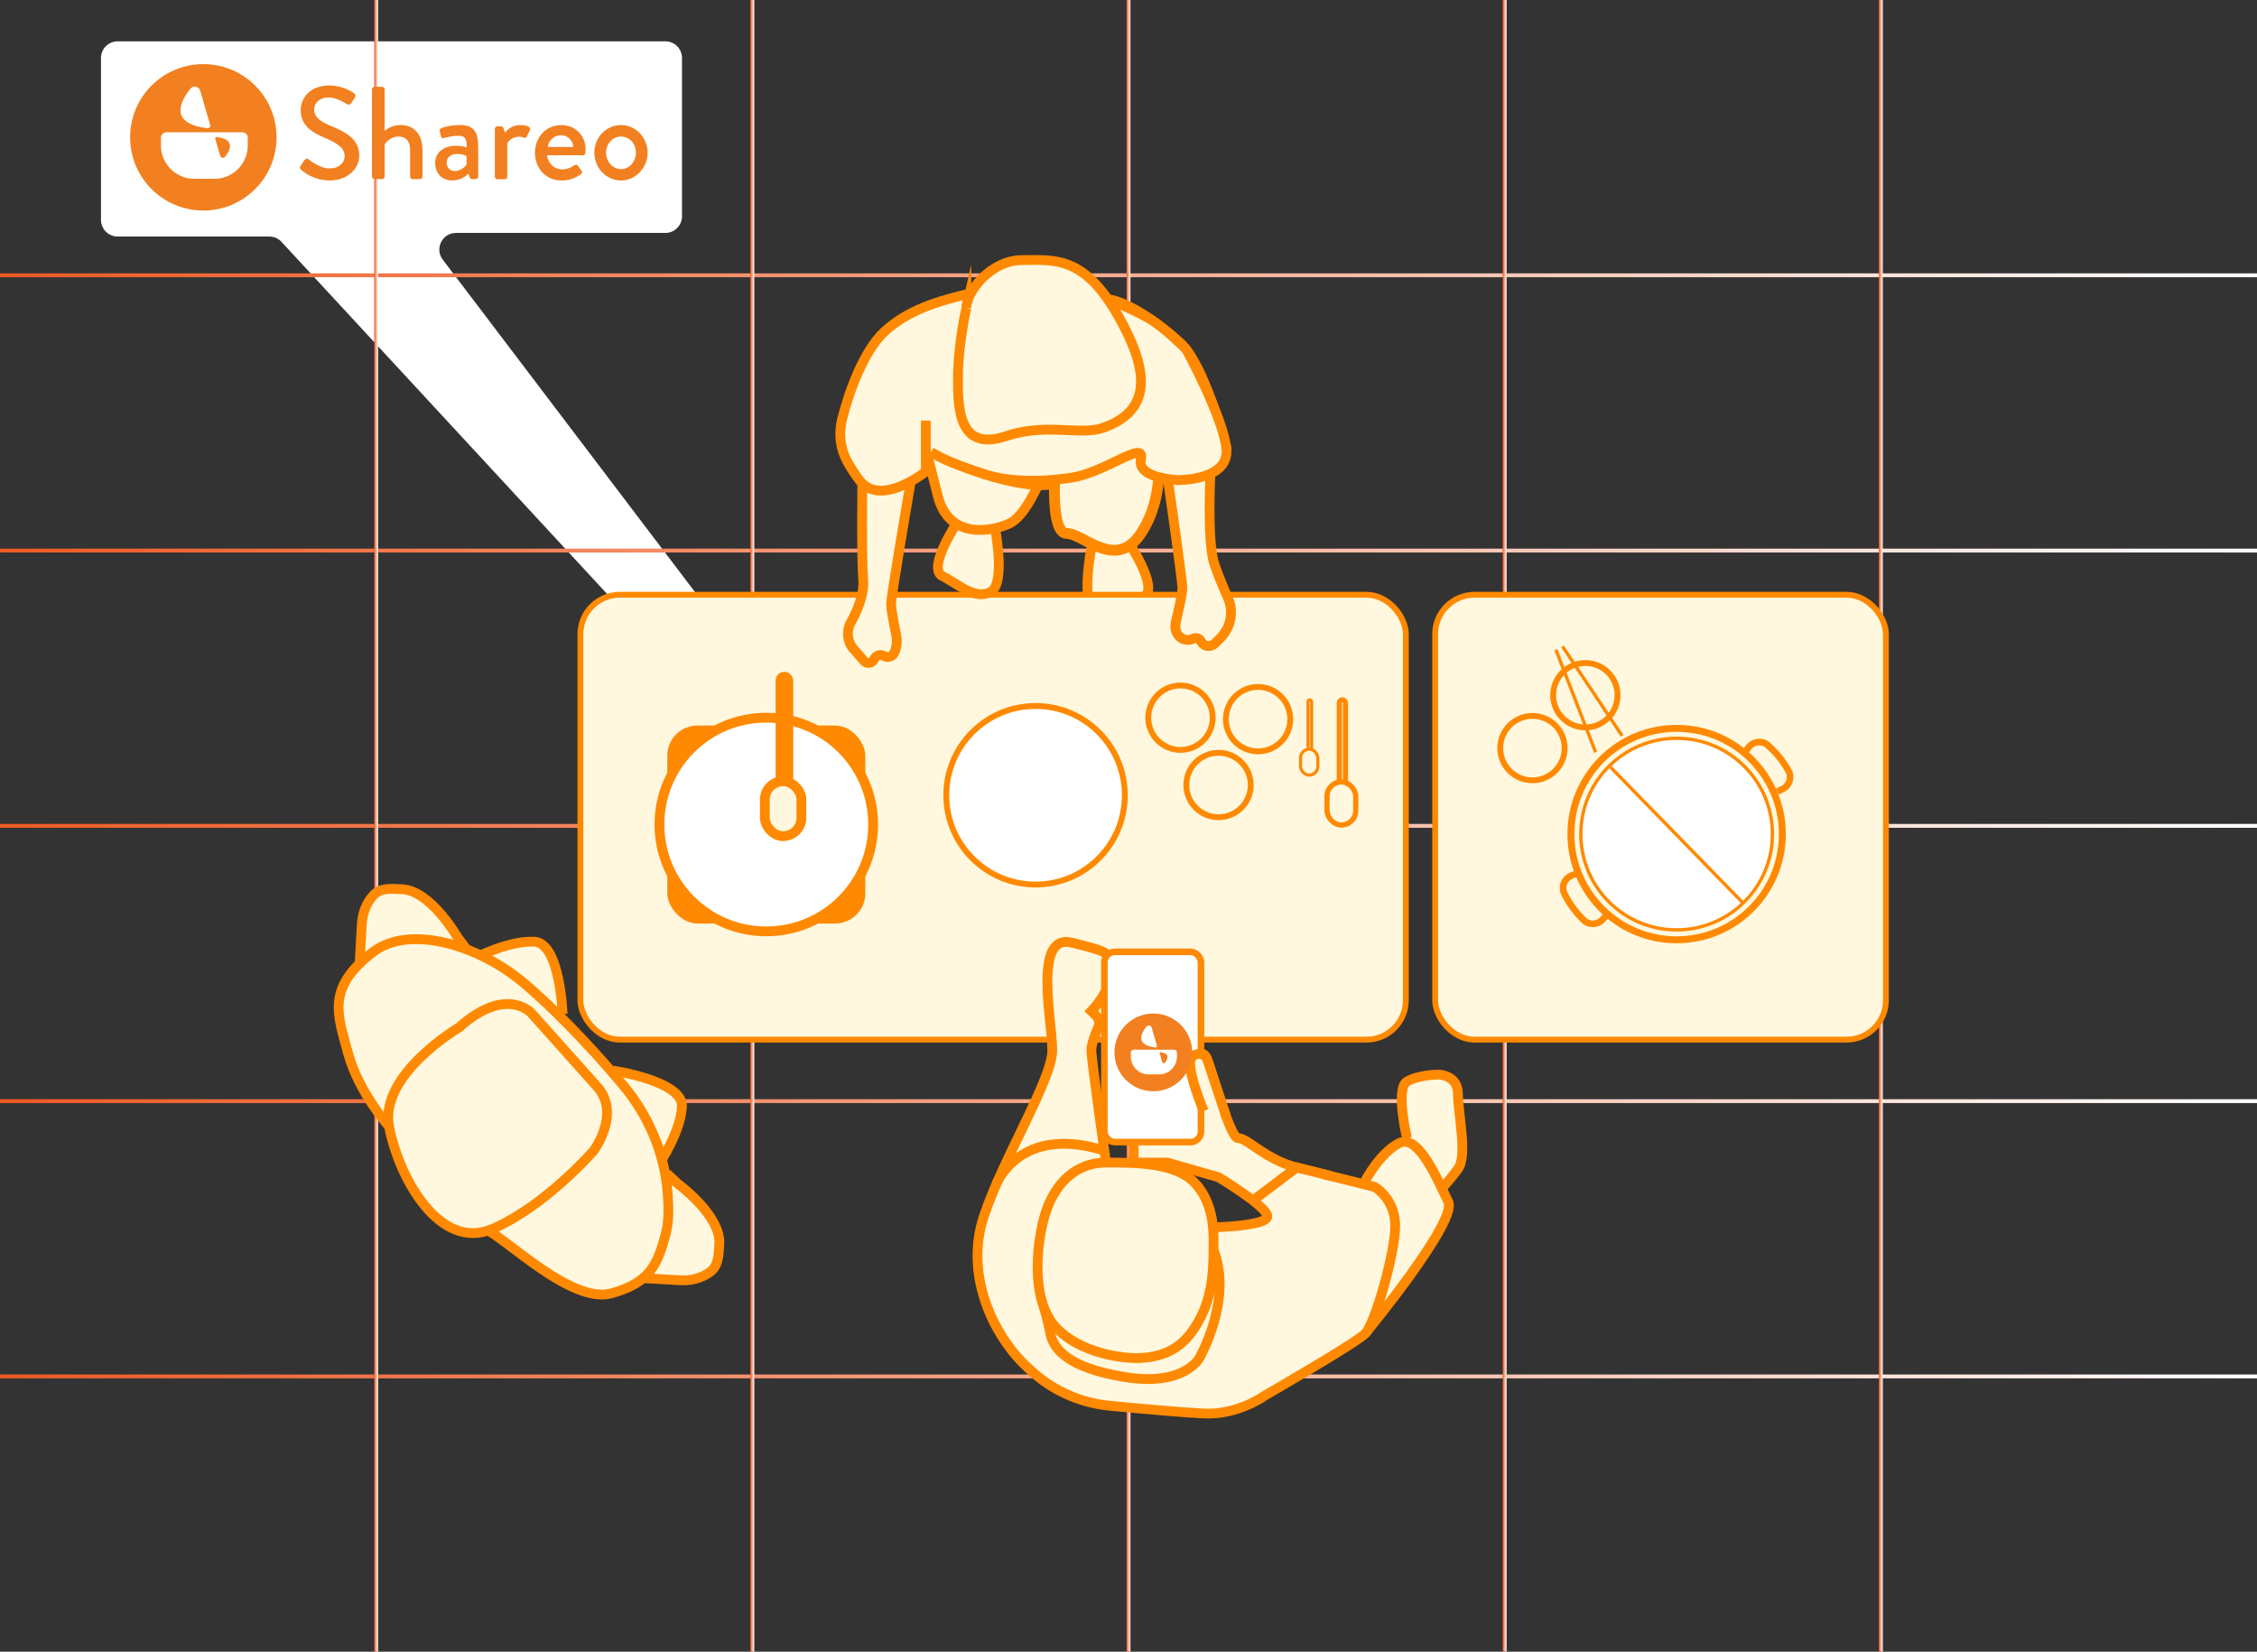 <?xml version="1.0" encoding="UTF-8"?>
<svg id="Layer_2" data-name="Layer 2" xmlns="http://www.w3.org/2000/svg" xmlns:xlink="http://www.w3.org/1999/xlink" viewBox="0 0 682.5 499.5">
  <rect x="0" y="0" width="682.5" height="499.5" fill="#333333" stroke="none"/>
  <defs>
    <style>
      .cls-1, .cls-2, .cls-3 {
        stroke-width: 2.96px;
      }

      .cls-1, .cls-2, .cls-3, .cls-4, .cls-5, .cls-6, .cls-7, .cls-8, .cls-9, .cls-10, .cls-11, .cls-12, .cls-13, .cls-14, .cls-15, .cls-16, .cls-17, .cls-18, .cls-19, .cls-20, .cls-21, .cls-22, .cls-23 {
        stroke-miterlimit: 10;
      }

      .cls-1, .cls-2, .cls-4, .cls-5, .cls-6, .cls-7, .cls-9, .cls-10, .cls-11, .cls-12, .cls-13, .cls-14 {
        stroke: #ff8900;
      }

      .cls-1, .cls-24, .cls-5, .cls-10, .cls-11 {
        fill: #fff;
      }

      .cls-2, .cls-4, .cls-6, .cls-7, .cls-9, .cls-14 {
        fill: #fff8df;
      }

      .cls-3 {
        fill: #ff8900;
        stroke: #fff8df;
      }

      .cls-4 {
        stroke-width: 3.27px;
      }

      .cls-25 {
        fill: #f28020;
      }

      .cls-5, .cls-12 {
        stroke-width: 2px;
      }

      .cls-6 {
        stroke-width: 1.57px;
      }

      .cls-7 {
        stroke-width: .94px;
      }

      .cls-8 {
        stroke: url(#linear-gradient);
      }

      .cls-8, .cls-12, .cls-13, .cls-15, .cls-16, .cls-17, .cls-18, .cls-19, .cls-20, .cls-21, .cls-22, .cls-23 {
        fill: none;
      }

      .cls-8, .cls-15, .cls-16, .cls-17, .cls-18, .cls-19, .cls-20, .cls-21, .cls-22, .cls-23 {
        stroke-width: 1.17px;
      }

      .cls-9, .cls-10 {
        stroke-width: 1.77px;
      }

      .cls-14 {
        stroke-width: 2.1px;
      }

      .cls-15 {
        stroke: url(#linear-gradient-10);
      }

      .cls-16 {
        stroke: url(#linear-gradient-2);
      }

      .cls-17 {
        stroke: url(#linear-gradient-4);
      }

      .cls-18 {
        stroke: url(#linear-gradient-3);
      }

      .cls-19 {
        stroke: url(#linear-gradient-6);
      }

      .cls-20 {
        stroke: url(#linear-gradient-7);
      }

      .cls-21 {
        stroke: url(#linear-gradient-5);
      }

      .cls-22 {
        stroke: url(#linear-gradient-9);
      }

      .cls-23 {
        stroke: url(#linear-gradient-8);
      }
    </style>
    <linearGradient id="linear-gradient" x1="0" y1="416.25" x2="682.5" y2="416.25" gradientUnits="userSpaceOnUse">
      <stop offset="0" stop-color="#ef5a24"/>
      <stop offset="1" stop-color="#fff"/>
    </linearGradient>
    <linearGradient id="linear-gradient-2" y1="333" y2="333" xlink:href="#linear-gradient"/>
    <linearGradient id="linear-gradient-3" y1="249.75" y2="249.75" xlink:href="#linear-gradient"/>
    <linearGradient id="linear-gradient-4" y1="166.5" y2="166.5" xlink:href="#linear-gradient"/>
    <linearGradient id="linear-gradient-5" y1="83.25" y2="83.25" xlink:href="#linear-gradient"/>
    <linearGradient id="linear-gradient-6" x1="568.17" y1="249.75" x2="569.33" y2="249.75" xlink:href="#linear-gradient"/>
    <linearGradient id="linear-gradient-7" x1="454.42" y1="249.75" x2="455.58" y2="249.75" xlink:href="#linear-gradient"/>
    <linearGradient id="linear-gradient-8" x1="340.67" y1="249.75" x2="341.83" y2="249.75" xlink:href="#linear-gradient"/>
    <linearGradient id="linear-gradient-9" x1="226.92" y1="249.75" x2="228.08" y2="249.75" xlink:href="#linear-gradient"/>
    <linearGradient id="linear-gradient-10" x1="113.17" y1="249.75" x2="114.33" y2="249.75" xlink:href="#linear-gradient"/>
  </defs>
  <g id="Layer_1-2" data-name="Layer 1">
    <path class="cls-24" d="M263.8,266.37L85.12,73.14c-.95-1.03-2.29-1.61-3.69-1.61H35.57c-2.78,0-5.03-2.25-5.03-5.03V17.53c0-2.78,2.25-5.03,5.03-5.03H201.2c2.78,0,5.03,2.25,5.03,5.03v47.88c0,2.78-2.25,5.03-5.03,5.03h-63.31c-4.16,0-6.52,4.76-4.01,8.07l137.62,181.39c3.86,5.09-3.36,11.15-7.7,6.46Z"/>
    <g>
      <line class="cls-8" y1="416.25" x2="682.5" y2="416.25"/>
      <line class="cls-16" y1="333" x2="682.5" y2="333"/>
      <line class="cls-18" y1="249.75" x2="682.5" y2="249.75"/>
      <line class="cls-17" y1="166.5" x2="682.5" y2="166.5"/>
      <line class="cls-21" y1="83.25" x2="682.5" y2="83.25"/>
      <line class="cls-19" x1="568.75" x2="568.75" y2="499.5"/>
      <line class="cls-20" x1="455" x2="455" y2="499.5"/>
      <line class="cls-23" x1="341.25" x2="341.25" y2="499.5"/>
      <line class="cls-22" x1="227.5" x2="227.5" y2="499.5"/>
      <line class="cls-15" x1="113.75" x2="113.75" y2="499.5"/>
    </g>
    <path class="cls-2" d="M340.99,163.53s9.74,14.49,4.9,16.91-9.68,7.26-14.52,4.84c-4.84-2.42-1.29-19.89-1.29-19.89"/>
    <g>
      <path class="cls-2" d="M108.73,291.55l.68-12.11c.18-3.15,1.29-6.23,3.4-8.58s4.98-2.15,8.86-1.94c8.67,.49,16.69,14.55,16.69,14.55l2.72,3.6"/>
      <path class="cls-2" d="M143.85,289.63s10.02-5.27,17.78-4.84,8.5,21.87,8.5,21.87"/>
      <path class="cls-2" d="M193.6,386.49l12.11,.68c3.15,.18,6.33-.59,8.9-2.42,2.53-1.8,2.7-4.71,2.91-8.59,.49-8.67-12.6-18.21-12.6-18.21l-3.28-3.1"/>
      <path class="cls-2" d="M199.43,351.8s6.36-9.37,6.79-17.13c.43-7.76-20.79-10.89-20.79-10.89"/>
      <path class="cls-2" d="M117.65,340.68s-9.15-10.24-12.38-22.09c-3.23-11.85-6.67-19.83,7.55-30.7,10.91-8.34,31.24-2.14,44.27,8.32,8.32,6.68,20.87,19.38,31.42,32.06,7.63,9.16,12.4,20.4,13.36,32.28,.37,4.56,.37,8.97-.43,12.06-2.48,9.59-4.75,15.3-16.6,18.52-11.85,3.23-31.2-16.09-37.66-19.19"/>
      <path class="cls-2" d="M138.78,310.74s-24.14,14.21-21.13,29.94c3.01,15.73,15.39,37.82,31.34,30.93,15.95-6.89,30.5-23.58,30.5-23.58,0,0,8.41-11.2,1.09-19.39-7.32-8.19-19.9-22.26-19.9-22.26,0,0-7.56-8.46-21.9,4.35Z"/>
    </g>
    <rect class="cls-9" x="175.51" y="179.86" width="249.61" height="134.54" rx="11.91" ry="11.91"/>
    <rect class="cls-9" x="433.98" y="179.86" width="136.31" height="134.54" rx="11.91" ry="11.91"/>
    <g>
      <path class="cls-2" d="M425.47,344.23s-3.59-15.04,0-17.15c3.59-2.11,9.5-2.11,9.5-2.11,0,0,5.91,0,5.91,5.91s2.96,18.6,0,22.61-4.91,5.84-4.91,5.84"/>
      <path class="cls-2" d="M412.8,403.32s28.09-34,25.13-39.91c-2.96-5.91-8.87-20.7-14.78-17.74-5.91,2.96-10.35,11.51-10.35,11.51"/>
      <path class="cls-2" d="M366.98,371.16s16.26-.36,16.26-3.32-14.78-11.83-14.78-11.83l-15.46-4.43h-10.19v-17.25c0-3.08,2.26-5.72,5.31-6.11s6.89-.43,9.43,1.11c3.44,2.09,1.7-2.88,.28-6.17-.63-1.46,.08-3.15,1.55-3.74l2.11-.86c1.37-.56,2.93,.11,3.45,1.5,2.08,5.53,7.11,24.13,9.42,24.13,2.96,0,8.37,6.53,17.74,8.87,11.83,2.96,23.65,5.91,23.65,5.91,0,0,6.38,3.69,6.15,12.19-.23,8.5-6.15,29.2-9.1,32.16s-30.44,18.79-30.44,18.79c0,0-7.99,5.86-18.34,5.36-6.08-.29-18.78-1.43-28.23-2.32-8.47-.8-16.52-4.15-22.95-9.71-1.22-1.06-2.42-2.15-3.51-3.24-8.87-8.87-17.74-26.61-11.83-44.35,5.91-17.74,20.7-41.39,20.7-50.26s-5.91-35.48,5.91-32.52,11.83,2.96,11.83,8.87-5.91,11.83-5.91,11.83l1.43,1.43c.89,.89,1.16,2.24,.65,3.4-.87,1.99-2.09,5.1-2.09,6.99,0,2.96,4.43,34,4.43,34"/>
      <polyline class="cls-2" points="378.88 363.05 392.11 353.06 402.28 355.6"/>
      <path class="cls-2" d="M301.31,358.06s6.98-18.17,32.63-10.1"/>
      <path class="cls-2" d="M366.98,378.07c5.91,14.91-4.3,32.64-4.3,32.64,0,0-4.57,8.59-22.31,5.77s-21.83-8.73-22.74-13.17-2-8.12-2-8.12"/>
      <path class="cls-2" d="M343.32,410.71s-14.78,0-23.65-8.87c-8.87-8.87-5.91-28.9-2.96-36.62,2.96-7.73,8.87-13.64,17.74-13.64s20.7,0,26.61,5.91c5.91,5.91,5.91,14.78,5.91,17.74,0,8.87,0,17.74-5.91,26.61-3.67,5.5-8.87,8.87-17.74,8.87Z"/>
      <rect class="cls-5" x="333.96" y="287.85" width="29.21" height="57.53" rx="3.16" ry="3.16"/>
    </g>
    <g>
      <path class="cls-2" d="M353.14,144.78s4.4,30.64,4.4,33.06c0,1.78-1.32,7.52-2.01,10.4-.26,1.1-.13,2.26,.38,3.28h0c.9,1.8,3.08,2.53,4.88,1.63h0c.87-.44,1.94-.08,2.38,.79h0c.8,1.6,2.93,1.95,4.2,.68l1.65-1.65c3.21-3.21,4.13-8.08,2.27-12.23-1.41-3.14-2.99-6.9-4.07-10.17-2.42-7.26-1.09-29.62-1.09-29.62"/>
      <path class="cls-2" d="M289.87,157.3s-9.74,14.49-4.9,16.91c4.84,2.42,9.68,7.26,14.52,4.84,4.84-2.42,1.29-19.89,1.29-19.89"/>
      <path class="cls-2" d="M260.76,146.39s-.28,21.97,.27,29.03c.34,4.4-1.87,9.44-3.77,12.87-1.42,2.56-1.09,5.73,.83,7.94l3.17,3.64c.87,1,2.49,.75,3.02-.47h0c.51-1.18,1.94-1.65,3.06-1.01h0c1.13,.65,2.58,.17,3.1-1.02h0c.73-1.67,.93-3.53,.56-5.31-.62-3.05-1.54-7.79-1.54-9.38,0-2.42,5.81-36.29,5.81-36.29"/>
      <path class="cls-2" d="M313.99,146.39s-4.1,9.86-8.82,11.97c-5.69,2.54-18.3,4.71-21.6-8.43-3.3-13.14-3.44-13.22-3.44-13.22"/>
      <path class="cls-2" d="M334.84,90.46s7.78,.34,22.13,13.28c7.41,6.68,13.87,31.76,13.87,31.76,0,0-7.26,9.68-14.52,9.68s-7.26-4.84-7.26-4.84v-.95c-.02-1.52,.53-2.87,1.25-4.14,2.39-4.24,.87-9.6-3.49-11.76l-.17-.09"/>
      <path class="cls-2" d="M279.96,136.09s30.09,15.45,42.97,9.09c11.95-5.9,26.95-9.57,26.95-9.57"/>
      <path class="cls-4" d="M319.05,142.7s-1.47,18.61,3.53,18.61,14.83,11.47,22.43,0c7.6-11.47,5.1-25.82,5.1-25.82"/>
      <path class="cls-2" d="M279.96,127.2v15.4s-13.74,11.05-20.1,2.58c-1.59-2.12-2.78-4.01-3.68-5.65-2.12-3.89-2.62-8.46-1.54-12.76,1.85-7.39,6.28-20.51,12.92-26.57,7.15-6.52,15.93-9.1,26.04-11.54l41.23,1.8s9.74,3.66,14.61,7.14,9.34,8.17,9.34,8.17c0,0,10.87,19.89,12.05,29.73,1.18,9.84-14.52,9.68-14.52,9.68,0,0-12.62-.39-11.3-6.31s-10.08,3.56-20.31,5.46c0,0-15.06,2.81-26.37-.75s-14.73-5.74-14.73-5.74l-2.06-1.13"/>
      <path class="cls-2" d="M292.21,93.17c0-4.84,7.26-14.52,16.93-14.52s18.61-1.46,29.03,16.93c8.35,14.74,11.5,28.34-4.84,33.87-6.6,2.24-17.2-1.59-29.03,2.42-14.67,4.97-14.71-8.76-14.61-18.4,.1-9.68,2.52-20.31,2.52-20.31Z"/>
    </g>
    <rect class="cls-3" x="200.3" y="217.92" width="62.85" height="62.85" rx="10.62" ry="10.62"/>
    <circle class="cls-1" cx="231.72" cy="249.35" r="32.31"/>
    <g>
      <rect class="cls-2" x="236.02" y="204.65" width="2.37" height="36.35" rx="1.19" ry="1.19"/>
      <rect class="cls-2" x="231.28" y="236.26" width="11.06" height="16.6" rx="5.53" ry="5.53"/>
    </g>
    <g>
      <rect class="cls-7" x="395.52" y="211.65" width="1.12" height="17.16" rx=".56" ry=".56"/>
      <rect class="cls-7" x="393.28" y="226.57" width="5.22" height="7.83" rx="2.61" ry="2.61"/>
    </g>
    <g>
      <rect class="cls-6" x="405" y="211.65" width="1.86" height="28.54" rx=".93" ry=".93"/>
      <rect class="cls-6" x="401.28" y="236.47" width="8.69" height="13.03" rx="4.34" ry="4.34"/>
    </g>
    <path class="cls-2" d="M370.7,337.42l-5.75-17.36s-1.63-2.6-4.36-.59,3.41,16.53,3.41,16.53"/>
    <circle class="cls-9" cx="380.43" cy="217.48" r="9.74"/>
    <circle class="cls-9" cx="368.48" cy="237.4" r="9.74"/>
    <circle class="cls-9" cx="356.97" cy="217.04" r="9.74"/>
    <circle class="cls-9" cx="479.4" cy="210.24" r="9.74"/>
    <circle class="cls-9" cx="463.4" cy="226.24" r="9.74"/>
    <circle class="cls-10" cx="313.15" cy="240.5" r="27"/>
    <circle class="cls-14" cx="507" cy="252.24" r="31.97"/>
    <circle class="cls-11" cx="507" cy="252.24" r="28.97"/>
    <line class="cls-13" x1="487" y1="232" x2="527" y2="273"/>
    <path class="cls-12" d="M527.61,227.42l1.31-1.58c1.44-1.74,4.04-1.95,5.71-.44,1.97,1.78,4.44,4.42,6.23,7.77,1.06,1.99,.22,4.46-1.81,5.44l-1.59,.77"/>
    <path class="cls-12" d="M485.98,276.58l-1.38,1.51c-1.52,1.66-4.13,1.75-5.73,.16-1.88-1.87-4.22-4.64-5.84-8.06-.96-2.04,0-4.47,2.07-5.35l1.63-.69"/>
    <line class="cls-13" x1="470.5" y1="196.5" x2="482.5" y2="227.5"/>
    <line class="cls-13" x1="472.5" y1="195.5" x2="490.5" y2="222.5"/>
    <g>
      <g>
        <circle class="cls-25" cx="61.49" cy="41.53" r="22.14"/>
        <g>
          <path class="cls-24" d="M50.3,40.01h22.98c.9,0,1.64,.73,1.64,1.64v2.34c0,5.57-4.52,10.09-10.09,10.09h-6.07c-5.57,0-10.09-4.52-10.09-10.09v-2.34c0-.9,.73-1.64,1.64-1.64Z"/>
          <g>
            <path class="cls-24" d="M63.54,37.77l-2.98-10.31c-.39-1.34-2.13-1.7-3-.61-2.96,3.68-6.67,10.52,5.15,11.91,.55,.06,.99-.46,.84-.99Z"/>
            <path class="cls-25" d="M65.08,41.93l1.49,5.16c.19,.67,1.06,.85,1.5,.31,1.48-1.84,3.33-5.26-2.57-5.96-.28-.03-.5,.23-.42,.49Z"/>
          </g>
        </g>
      </g>
      <g>
        <path class="cls-25" d="M90.93,50.15c.36-.52,.68-1.12,1.04-1.64,.36-.52,.92-.68,1.36-.32,.24,.2,3.31,2.75,6.38,2.75,2.75,0,4.51-1.68,4.51-3.71,0-2.39-2.08-3.91-6.03-5.55-4.07-1.72-7.26-3.83-7.26-8.46,0-3.11,2.39-7.38,8.74-7.38,3.99,0,6.98,2.08,7.38,2.35,.32,.2,.64,.76,.24,1.36-.32,.48-.68,1.04-1,1.52-.32,.52-.84,.76-1.4,.4-.28-.16-3.07-2-5.39-2-3.35,0-4.51,2.12-4.51,3.59,0,2.27,1.76,3.67,5.07,5.03,4.63,1.88,8.58,4.07,8.58,8.94,0,4.15-3.71,7.54-8.9,7.54-4.87,0-7.94-2.55-8.58-3.15-.36-.32-.64-.6-.24-1.28Z"/>
        <path class="cls-25" d="M112.48,27c0-.4,.36-.76,.76-.76h2.31c.4,0,.76,.36,.76,.76v12.53c.4-.28,2.23-1.72,4.79-1.72,4.51,0,6.66,3.23,6.66,7.58v8.02c0,.4-.36,.76-.76,.76h-2.23c-.44,0-.76-.36-.76-.76v-8.1c0-2.59-1.32-4.03-3.39-4.03-2.43,0-4.11,1.84-4.31,2.51v9.62c0,.44-.28,.76-.8,.76h-2.27c-.4,0-.76-.36-.76-.76V27Z"/>
        <path class="cls-25" d="M137.98,44.08c1.68,0,3.15,.48,3.15,.48,.04-2.51-.44-3.51-2.47-3.51-1.84,0-3.63,.48-4.47,.72-.48,.12-.76-.2-.88-.64l-.32-1.48c-.12-.52,.16-.8,.52-.92,.28-.12,2.55-.92,5.51-.92,5.11,0,5.59,3.11,5.59,7.1v8.5c0,.4-.36,.76-.76,.76h-1.12c-.36,0-.52-.16-.68-.56l-.4-1.08c-.88,.84-2.43,2.04-4.91,2.04-2.99,0-5.15-2.04-5.15-5.35,0-2.91,2.31-5.15,6.38-5.15Zm-.48,7.66c1.6,0,3.11-1.2,3.59-2v-2.55c-.24-.16-1.36-.64-2.79-.64-1.92,0-3.23,1-3.23,2.63,0,1.44,.96,2.55,2.43,2.55Z"/>
        <path class="cls-25" d="M149.64,38.97c0-.4,.36-.76,.76-.76h1.16c.28,0,.6,.24,.68,.56l.44,1.36c.28-.4,1.76-2.31,4.67-2.31,1.52,0,3.35,.4,2.91,1.48l-.96,1.96c-.2,.44-.6,.52-.96,.36-.24-.12-.84-.28-1.36-.28-2.31,0-3.43,1.68-3.59,1.96v10.14c0,.68-.44,.76-1.08,.76h-1.92c-.4,0-.76-.36-.76-.76v-14.44Z"/>
        <path class="cls-25" d="M169.75,37.82c4.15,0,7.34,3.11,7.34,7.38,0,.28-.04,.8-.08,1.08-.04,.4-.36,.68-.72,.68h-10.85c.12,2.16,2,4.27,4.59,4.27,1.44,0,2.75-.64,3.55-1.16,.48-.28,.76-.44,1.08-.04l1.12,1.52c.28,.32,.4,.64-.08,1.04-1.16,1-3.23,2-5.91,2-4.83,0-8.02-3.79-8.02-8.38s3.19-8.38,7.98-8.38Zm3.63,6.62c-.12-1.92-1.72-3.55-3.67-3.55-2.15,0-3.83,1.56-4.07,3.55h7.74Z"/>
        <path class="cls-25" d="M187.78,37.82c4.47,0,8.06,3.83,8.06,8.34s-3.59,8.42-8.06,8.42-8.06-3.83-8.06-8.42,3.59-8.34,8.06-8.34Zm0,13.33c2.51,0,4.51-2.23,4.51-4.99s-2-4.87-4.51-4.87-4.51,2.2-4.51,4.87,2,4.99,4.51,4.99Z"/>
      </g>
    </g>
    <g>
      <circle class="cls-25" cx="348.76" cy="318.26" r="11.76"/>
      <g>
        <path class="cls-24" d="M347.31,317.45h3.22c2.96,0,5.36,2.4,5.36,5.36v1.24c0,.48-.39,.87-.87,.87h-12.2c-.48,0-.87-.39-.87-.87v-1.24c0-2.96,2.4-5.36,5.36-5.36Z" transform="translate(697.85 642.36) rotate(180)"/>
        <g>
          <path class="cls-24" d="M349.85,316.26l-1.58-5.48c-.21-.71-1.13-.9-1.59-.33-1.57,1.95-3.54,5.59,2.73,6.33,.29,.03,.53-.24,.45-.52Z"/>
          <path class="cls-25" d="M350.67,318.47l.79,2.74c.1,.36,.56,.45,.8,.16,.78-.98,1.77-2.79-1.37-3.16-.15-.02-.26,.12-.22,.26Z"/>
        </g>
      </g>
    </g>
  </g>
</svg>